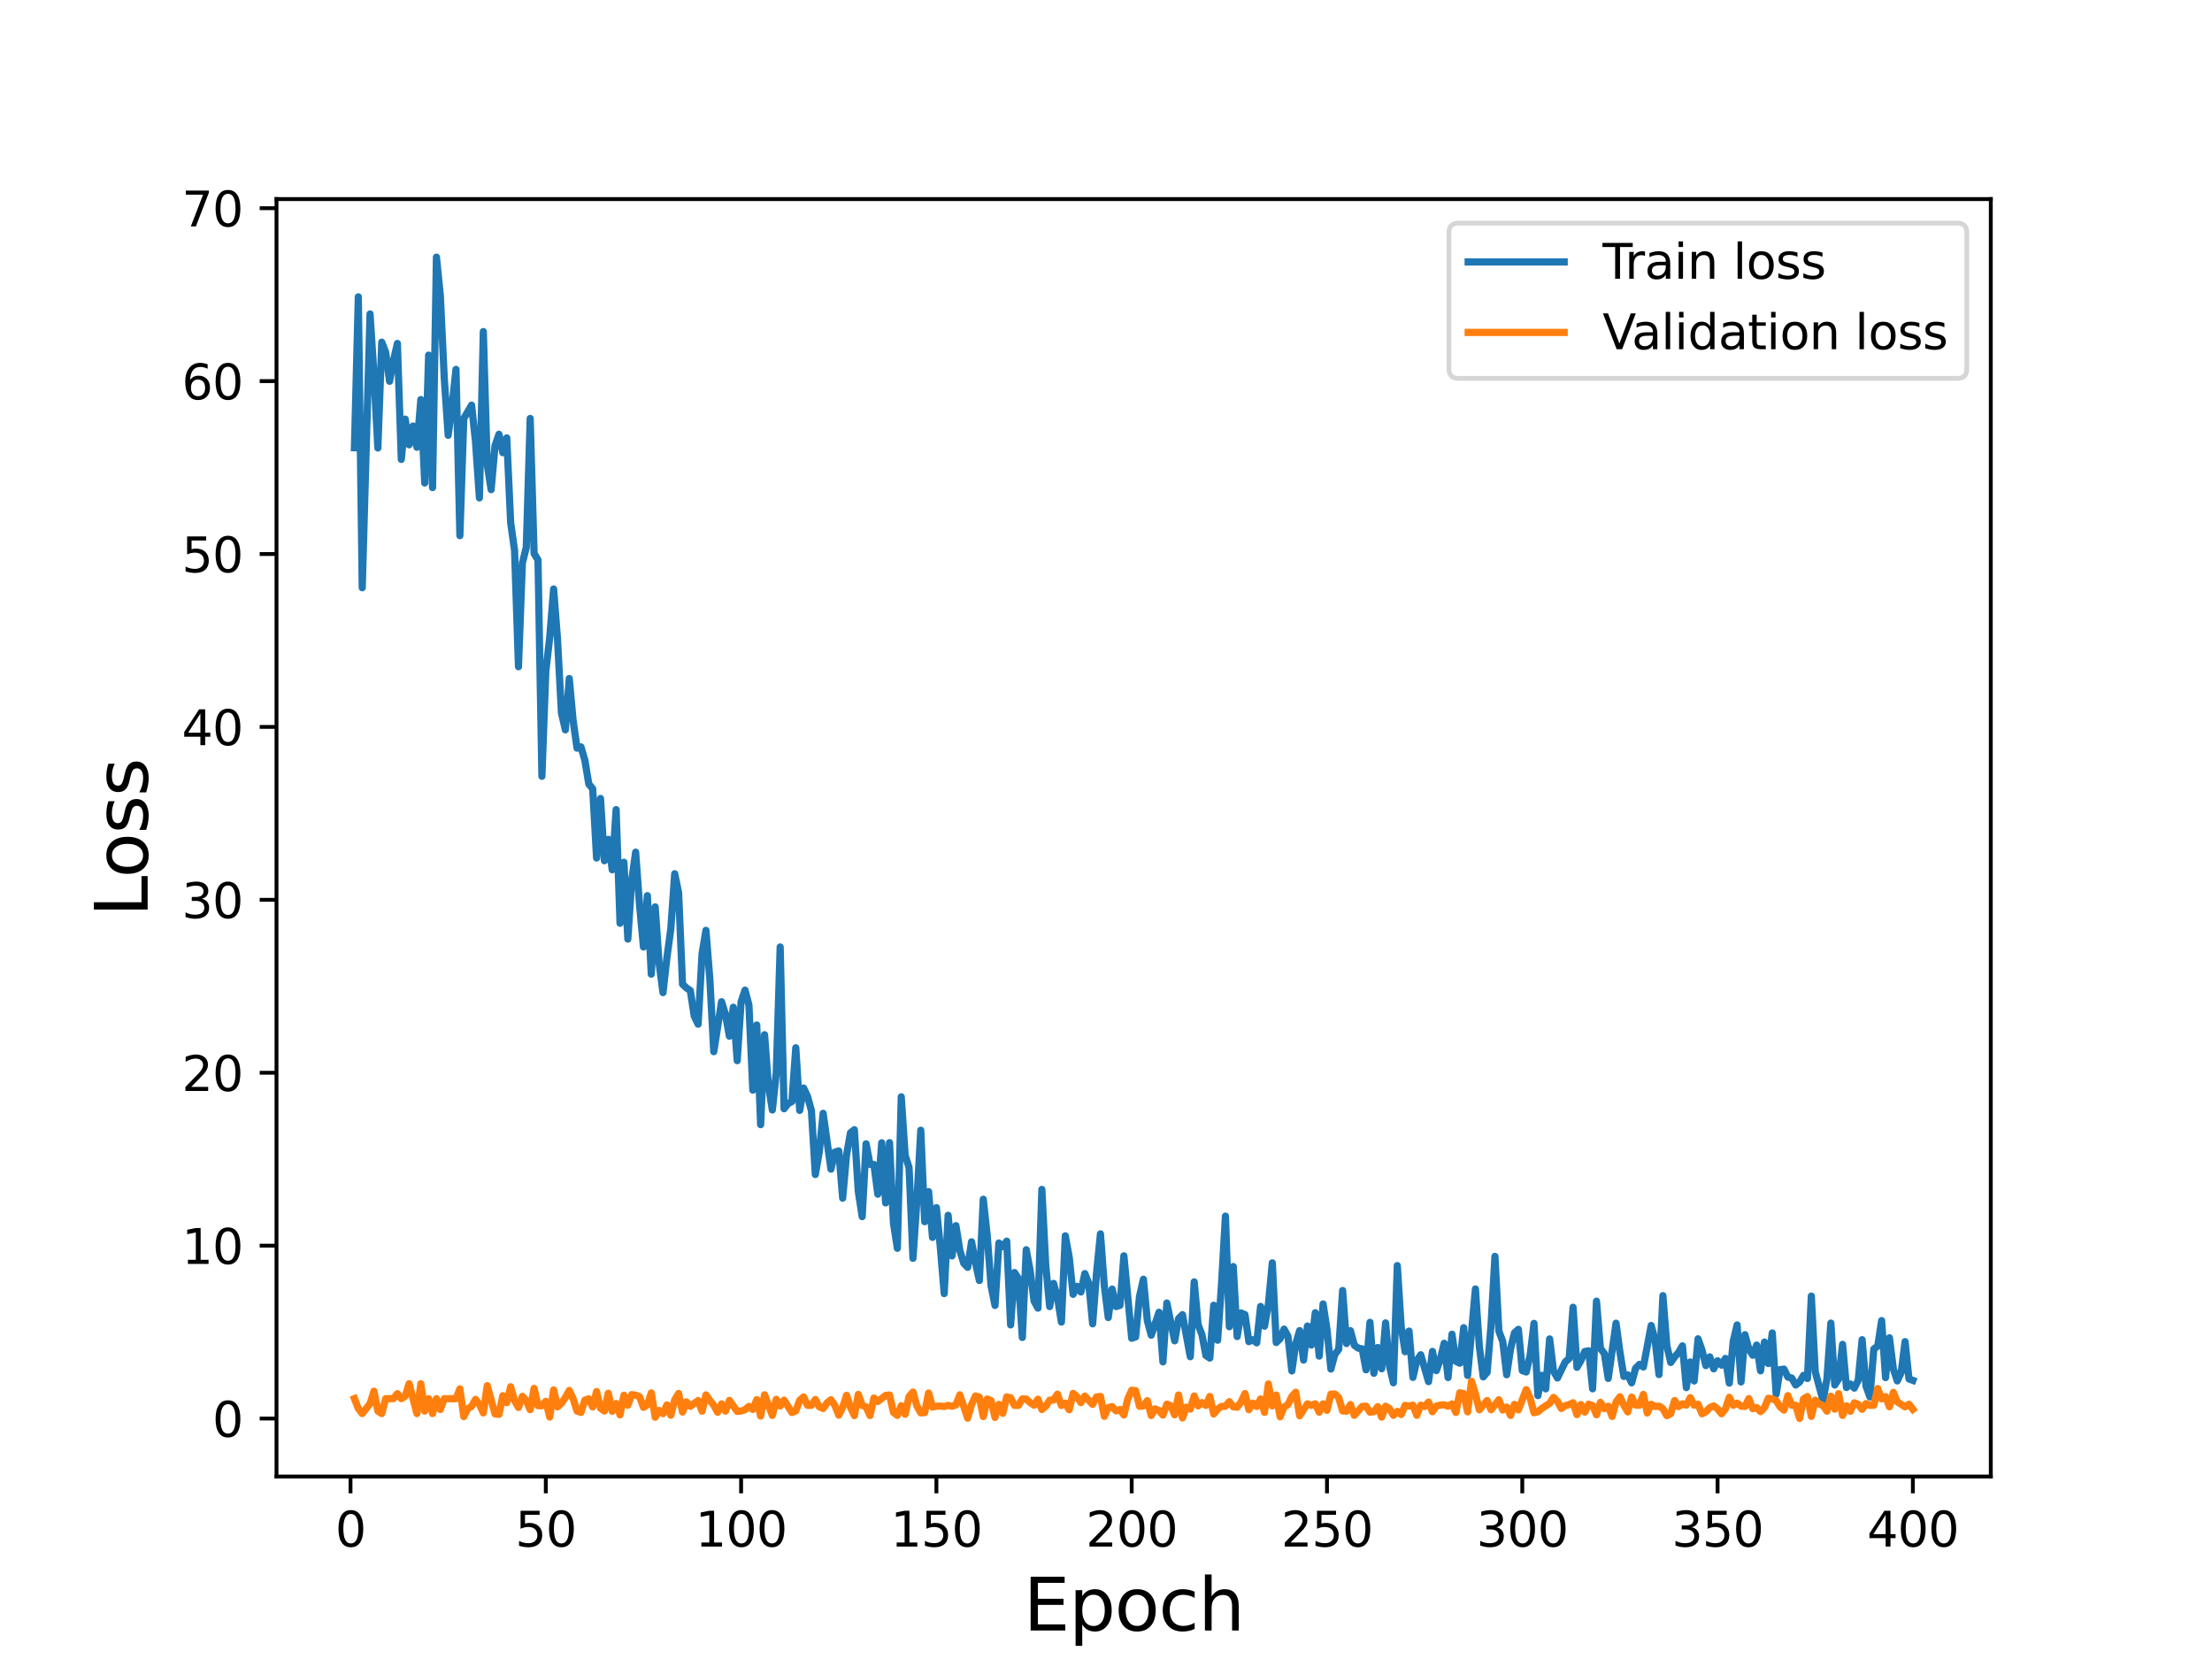 <?xml version="1.0" encoding="utf-8" standalone="no"?>
<!DOCTYPE svg PUBLIC "-//W3C//DTD SVG 1.1//EN"
  "http://www.w3.org/Graphics/SVG/1.1/DTD/svg11.dtd">
<svg height="345.6pt" version="1.1" viewBox="0 0 460.8 345.6" width="460.8pt" xmlns="http://www.w3.org/2000/svg" xmlns:xlink="http://www.w3.org/1999/xlink">
 <defs>
  <style type="text/css">*{stroke-linecap:butt;stroke-linejoin:round;}</style>
 </defs>
 <g id="figure_1">
  <g id="patch_1">
   <path d="M 0 345.6 
L 460.8 345.6 
L 460.8 0 
L 0 0 
z
" style="fill:#ffffff;"/>
  </g>
  <g id="axes_1">
   <g id="patch_2">
    <path d="M 57.6 307.584 
L 414.72 307.584 
L 414.72 41.472 
L 57.6 41.472 
z
" style="fill:#ffffff;"/>
   </g>
   <g id="matplotlib.axis_1">
    <g id="xtick_1">
     <g id="line2d_1">
      <defs>
       <path d="M 0 0 
L 0 3.5 
" id="m6db6024fce" style="stroke:#000000;stroke-width:0.8;"/>
      </defs>
      <g>
       <use style="stroke:#000000;stroke-width:0.8;" x="73.019" xlink:href="#m6db6024fce" y="307.584"/>
      </g>
     </g>
     <g id="text_1">
      <!-- 0 -->
      <g transform="translate(69.838 322.182)scale(0.1 -0.1)">
       <defs>
        <path d="M 2034 4250 
Q 1547 4250 1301 3770 
Q 1056 3291 1056 2328 
Q 1056 1369 1301 889 
Q 1547 409 2034 409 
Q 2525 409 2770 889 
Q 3016 1369 3016 2328 
Q 3016 3291 2770 3770 
Q 2525 4250 2034 4250 
z
M 2034 4750 
Q 2819 4750 3233 4129 
Q 3647 3509 3647 2328 
Q 3647 1150 3233 529 
Q 2819 -91 2034 -91 
Q 1250 -91 836 529 
Q 422 1150 422 2328 
Q 422 3509 836 4129 
Q 1250 4750 2034 4750 
z
" id="DejaVuSans-30" transform="scale(0.016)"/>
       </defs>
       <use xlink:href="#DejaVuSans-30"/>
      </g>
     </g>
    </g>
    <g id="xtick_2">
     <g id="line2d_2">
      <g>
       <use style="stroke:#000000;stroke-width:0.8;" x="113.703" xlink:href="#m6db6024fce" y="307.584"/>
      </g>
     </g>
     <g id="text_2">
      <!-- 50 -->
      <g transform="translate(107.34 322.182)scale(0.1 -0.1)">
       <defs>
        <path d="M 691 4666 
L 3169 4666 
L 3169 4134 
L 1269 4134 
L 1269 2991 
Q 1406 3038 1543 3061 
Q 1681 3084 1819 3084 
Q 2600 3084 3056 2656 
Q 3513 2228 3513 1497 
Q 3513 744 3044 326 
Q 2575 -91 1722 -91 
Q 1428 -91 1123 -41 
Q 819 9 494 109 
L 494 744 
Q 775 591 1075 516 
Q 1375 441 1709 441 
Q 2250 441 2565 725 
Q 2881 1009 2881 1497 
Q 2881 1984 2565 2268 
Q 2250 2553 1709 2553 
Q 1456 2553 1204 2497 
Q 953 2441 691 2322 
L 691 4666 
z
" id="DejaVuSans-35" transform="scale(0.016)"/>
       </defs>
       <use xlink:href="#DejaVuSans-35"/>
       <use x="63.623" xlink:href="#DejaVuSans-30"/>
      </g>
     </g>
    </g>
    <g id="xtick_3">
     <g id="line2d_3">
      <g>
       <use style="stroke:#000000;stroke-width:0.8;" x="154.386" xlink:href="#m6db6024fce" y="307.584"/>
      </g>
     </g>
     <g id="text_3">
      <!-- 100 -->
      <g transform="translate(144.842 322.182)scale(0.1 -0.1)">
       <defs>
        <path d="M 794 531 
L 1825 531 
L 1825 4091 
L 703 3866 
L 703 4441 
L 1819 4666 
L 2450 4666 
L 2450 531 
L 3481 531 
L 3481 0 
L 794 0 
L 794 531 
z
" id="DejaVuSans-31" transform="scale(0.016)"/>
       </defs>
       <use xlink:href="#DejaVuSans-31"/>
       <use x="63.623" xlink:href="#DejaVuSans-30"/>
       <use x="127.246" xlink:href="#DejaVuSans-30"/>
      </g>
     </g>
    </g>
    <g id="xtick_4">
     <g id="line2d_4">
      <g>
       <use style="stroke:#000000;stroke-width:0.8;" x="195.07" xlink:href="#m6db6024fce" y="307.584"/>
      </g>
     </g>
     <g id="text_4">
      <!-- 150 -->
      <g transform="translate(185.526 322.182)scale(0.1 -0.1)">
       <use xlink:href="#DejaVuSans-31"/>
       <use x="63.623" xlink:href="#DejaVuSans-35"/>
       <use x="127.246" xlink:href="#DejaVuSans-30"/>
      </g>
     </g>
    </g>
    <g id="xtick_5">
     <g id="line2d_5">
      <g>
       <use style="stroke:#000000;stroke-width:0.8;" x="235.753" xlink:href="#m6db6024fce" y="307.584"/>
      </g>
     </g>
     <g id="text_5">
      <!-- 200 -->
      <g transform="translate(226.209 322.182)scale(0.1 -0.1)">
       <defs>
        <path d="M 1228 531 
L 3431 531 
L 3431 0 
L 469 0 
L 469 531 
Q 828 903 1448 1529 
Q 2069 2156 2228 2338 
Q 2531 2678 2651 2914 
Q 2772 3150 2772 3378 
Q 2772 3750 2511 3984 
Q 2250 4219 1831 4219 
Q 1534 4219 1204 4116 
Q 875 4013 500 3803 
L 500 4441 
Q 881 4594 1212 4672 
Q 1544 4750 1819 4750 
Q 2544 4750 2975 4387 
Q 3406 4025 3406 3419 
Q 3406 3131 3298 2873 
Q 3191 2616 2906 2266 
Q 2828 2175 2409 1742 
Q 1991 1309 1228 531 
z
" id="DejaVuSans-32" transform="scale(0.016)"/>
       </defs>
       <use xlink:href="#DejaVuSans-32"/>
       <use x="63.623" xlink:href="#DejaVuSans-30"/>
       <use x="127.246" xlink:href="#DejaVuSans-30"/>
      </g>
     </g>
    </g>
    <g id="xtick_6">
     <g id="line2d_6">
      <g>
       <use style="stroke:#000000;stroke-width:0.8;" x="276.437" xlink:href="#m6db6024fce" y="307.584"/>
      </g>
     </g>
     <g id="text_6">
      <!-- 250 -->
      <g transform="translate(266.893 322.182)scale(0.1 -0.1)">
       <use xlink:href="#DejaVuSans-32"/>
       <use x="63.623" xlink:href="#DejaVuSans-35"/>
       <use x="127.246" xlink:href="#DejaVuSans-30"/>
      </g>
     </g>
    </g>
    <g id="xtick_7">
     <g id="line2d_7">
      <g>
       <use style="stroke:#000000;stroke-width:0.8;" x="317.12" xlink:href="#m6db6024fce" y="307.584"/>
      </g>
     </g>
     <g id="text_7">
      <!-- 300 -->
      <g transform="translate(307.576 322.182)scale(0.1 -0.1)">
       <defs>
        <path d="M 2597 2516 
Q 3050 2419 3304 2112 
Q 3559 1806 3559 1356 
Q 3559 666 3084 287 
Q 2609 -91 1734 -91 
Q 1441 -91 1130 -33 
Q 819 25 488 141 
L 488 750 
Q 750 597 1062 519 
Q 1375 441 1716 441 
Q 2309 441 2620 675 
Q 2931 909 2931 1356 
Q 2931 1769 2642 2001 
Q 2353 2234 1838 2234 
L 1294 2234 
L 1294 2753 
L 1863 2753 
Q 2328 2753 2575 2939 
Q 2822 3125 2822 3475 
Q 2822 3834 2567 4026 
Q 2313 4219 1838 4219 
Q 1578 4219 1281 4162 
Q 984 4106 628 3988 
L 628 4550 
Q 988 4650 1302 4700 
Q 1616 4750 1894 4750 
Q 2613 4750 3031 4423 
Q 3450 4097 3450 3541 
Q 3450 3153 3228 2886 
Q 3006 2619 2597 2516 
z
" id="DejaVuSans-33" transform="scale(0.016)"/>
       </defs>
       <use xlink:href="#DejaVuSans-33"/>
       <use x="63.623" xlink:href="#DejaVuSans-30"/>
       <use x="127.246" xlink:href="#DejaVuSans-30"/>
      </g>
     </g>
    </g>
    <g id="xtick_8">
     <g id="line2d_8">
      <g>
       <use style="stroke:#000000;stroke-width:0.8;" x="357.804" xlink:href="#m6db6024fce" y="307.584"/>
      </g>
     </g>
     <g id="text_8">
      <!-- 350 -->
      <g transform="translate(348.26 322.182)scale(0.1 -0.1)">
       <use xlink:href="#DejaVuSans-33"/>
       <use x="63.623" xlink:href="#DejaVuSans-35"/>
       <use x="127.246" xlink:href="#DejaVuSans-30"/>
      </g>
     </g>
    </g>
    <g id="xtick_9">
     <g id="line2d_9">
      <g>
       <use style="stroke:#000000;stroke-width:0.8;" x="398.487" xlink:href="#m6db6024fce" y="307.584"/>
      </g>
     </g>
     <g id="text_9">
      <!-- 400 -->
      <g transform="translate(388.944 322.182)scale(0.1 -0.1)">
       <defs>
        <path d="M 2419 4116 
L 825 1625 
L 2419 1625 
L 2419 4116 
z
M 2253 4666 
L 3047 4666 
L 3047 1625 
L 3713 1625 
L 3713 1100 
L 3047 1100 
L 3047 0 
L 2419 0 
L 2419 1100 
L 313 1100 
L 313 1709 
L 2253 4666 
z
" id="DejaVuSans-34" transform="scale(0.016)"/>
       </defs>
       <use xlink:href="#DejaVuSans-34"/>
       <use x="63.623" xlink:href="#DejaVuSans-30"/>
       <use x="127.246" xlink:href="#DejaVuSans-30"/>
      </g>
     </g>
    </g>
    <g id="text_10">
     <!-- Epoch -->
     <g transform="translate(213.194 339.66)scale(0.15 -0.15)">
      <defs>
       <path d="M 628 4666 
L 3578 4666 
L 3578 4134 
L 1259 4134 
L 1259 2753 
L 3481 2753 
L 3481 2222 
L 1259 2222 
L 1259 531 
L 3634 531 
L 3634 0 
L 628 0 
L 628 4666 
z
" id="DejaVuSans-45" transform="scale(0.016)"/>
       <path d="M 1159 525 
L 1159 -1331 
L 581 -1331 
L 581 3500 
L 1159 3500 
L 1159 2969 
Q 1341 3281 1617 3432 
Q 1894 3584 2278 3584 
Q 2916 3584 3314 3078 
Q 3713 2572 3713 1747 
Q 3713 922 3314 415 
Q 2916 -91 2278 -91 
Q 1894 -91 1617 61 
Q 1341 213 1159 525 
z
M 3116 1747 
Q 3116 2381 2855 2742 
Q 2594 3103 2138 3103 
Q 1681 3103 1420 2742 
Q 1159 2381 1159 1747 
Q 1159 1113 1420 752 
Q 1681 391 2138 391 
Q 2594 391 2855 752 
Q 3116 1113 3116 1747 
z
" id="DejaVuSans-70" transform="scale(0.016)"/>
       <path d="M 1959 3097 
Q 1497 3097 1228 2736 
Q 959 2375 959 1747 
Q 959 1119 1226 758 
Q 1494 397 1959 397 
Q 2419 397 2687 759 
Q 2956 1122 2956 1747 
Q 2956 2369 2687 2733 
Q 2419 3097 1959 3097 
z
M 1959 3584 
Q 2709 3584 3137 3096 
Q 3566 2609 3566 1747 
Q 3566 888 3137 398 
Q 2709 -91 1959 -91 
Q 1206 -91 779 398 
Q 353 888 353 1747 
Q 353 2609 779 3096 
Q 1206 3584 1959 3584 
z
" id="DejaVuSans-6f" transform="scale(0.016)"/>
       <path d="M 3122 3366 
L 3122 2828 
Q 2878 2963 2633 3030 
Q 2388 3097 2138 3097 
Q 1578 3097 1268 2742 
Q 959 2388 959 1747 
Q 959 1106 1268 751 
Q 1578 397 2138 397 
Q 2388 397 2633 464 
Q 2878 531 3122 666 
L 3122 134 
Q 2881 22 2623 -34 
Q 2366 -91 2075 -91 
Q 1284 -91 818 406 
Q 353 903 353 1747 
Q 353 2603 823 3093 
Q 1294 3584 2113 3584 
Q 2378 3584 2631 3529 
Q 2884 3475 3122 3366 
z
" id="DejaVuSans-63" transform="scale(0.016)"/>
       <path d="M 3513 2113 
L 3513 0 
L 2938 0 
L 2938 2094 
Q 2938 2591 2744 2837 
Q 2550 3084 2163 3084 
Q 1697 3084 1428 2787 
Q 1159 2491 1159 1978 
L 1159 0 
L 581 0 
L 581 4863 
L 1159 4863 
L 1159 2956 
Q 1366 3272 1645 3428 
Q 1925 3584 2291 3584 
Q 2894 3584 3203 3211 
Q 3513 2838 3513 2113 
z
" id="DejaVuSans-68" transform="scale(0.016)"/>
      </defs>
      <use xlink:href="#DejaVuSans-45"/>
      <use x="63.184" xlink:href="#DejaVuSans-70"/>
      <use x="126.66" xlink:href="#DejaVuSans-6f"/>
      <use x="187.842" xlink:href="#DejaVuSans-63"/>
      <use x="242.822" xlink:href="#DejaVuSans-68"/>
     </g>
    </g>
   </g>
   <g id="matplotlib.axis_2">
    <g id="ytick_1">
     <g id="line2d_10">
      <defs>
       <path d="M 0 0 
L -3.5 0 
" id="m89d442d146" style="stroke:#000000;stroke-width:0.8;"/>
      </defs>
      <g>
       <use style="stroke:#000000;stroke-width:0.8;" x="57.6" xlink:href="#m89d442d146" y="295.511"/>
      </g>
     </g>
     <g id="text_11">
      <!-- 0 -->
      <g transform="translate(44.237 299.31)scale(0.1 -0.1)">
       <use xlink:href="#DejaVuSans-30"/>
      </g>
     </g>
    </g>
    <g id="ytick_2">
     <g id="line2d_11">
      <g>
       <use style="stroke:#000000;stroke-width:0.8;" x="57.6" xlink:href="#m89d442d146" y="259.491"/>
      </g>
     </g>
     <g id="text_12">
      <!-- 10 -->
      <g transform="translate(37.875 263.29)scale(0.1 -0.1)">
       <use xlink:href="#DejaVuSans-31"/>
       <use x="63.623" xlink:href="#DejaVuSans-30"/>
      </g>
     </g>
    </g>
    <g id="ytick_3">
     <g id="line2d_12">
      <g>
       <use style="stroke:#000000;stroke-width:0.8;" x="57.6" xlink:href="#m89d442d146" y="223.472"/>
      </g>
     </g>
     <g id="text_13">
      <!-- 20 -->
      <g transform="translate(37.875 227.271)scale(0.1 -0.1)">
       <use xlink:href="#DejaVuSans-32"/>
       <use x="63.623" xlink:href="#DejaVuSans-30"/>
      </g>
     </g>
    </g>
    <g id="ytick_4">
     <g id="line2d_13">
      <g>
       <use style="stroke:#000000;stroke-width:0.8;" x="57.6" xlink:href="#m89d442d146" y="187.452"/>
      </g>
     </g>
     <g id="text_14">
      <!-- 30 -->
      <g transform="translate(37.875 191.251)scale(0.1 -0.1)">
       <use xlink:href="#DejaVuSans-33"/>
       <use x="63.623" xlink:href="#DejaVuSans-30"/>
      </g>
     </g>
    </g>
    <g id="ytick_5">
     <g id="line2d_14">
      <g>
       <use style="stroke:#000000;stroke-width:0.8;" x="57.6" xlink:href="#m89d442d146" y="151.433"/>
      </g>
     </g>
     <g id="text_15">
      <!-- 40 -->
      <g transform="translate(37.875 155.232)scale(0.1 -0.1)">
       <use xlink:href="#DejaVuSans-34"/>
       <use x="63.623" xlink:href="#DejaVuSans-30"/>
      </g>
     </g>
    </g>
    <g id="ytick_6">
     <g id="line2d_15">
      <g>
       <use style="stroke:#000000;stroke-width:0.8;" x="57.6" xlink:href="#m89d442d146" y="115.413"/>
      </g>
     </g>
     <g id="text_16">
      <!-- 50 -->
      <g transform="translate(37.875 119.212)scale(0.1 -0.1)">
       <use xlink:href="#DejaVuSans-35"/>
       <use x="63.623" xlink:href="#DejaVuSans-30"/>
      </g>
     </g>
    </g>
    <g id="ytick_7">
     <g id="line2d_16">
      <g>
       <use style="stroke:#000000;stroke-width:0.8;" x="57.6" xlink:href="#m89d442d146" y="79.394"/>
      </g>
     </g>
     <g id="text_17">
      <!-- 60 -->
      <g transform="translate(37.875 83.193)scale(0.1 -0.1)">
       <defs>
        <path d="M 2113 2584 
Q 1688 2584 1439 2293 
Q 1191 2003 1191 1497 
Q 1191 994 1439 701 
Q 1688 409 2113 409 
Q 2538 409 2786 701 
Q 3034 994 3034 1497 
Q 3034 2003 2786 2293 
Q 2538 2584 2113 2584 
z
M 3366 4563 
L 3366 3988 
Q 3128 4100 2886 4159 
Q 2644 4219 2406 4219 
Q 1781 4219 1451 3797 
Q 1122 3375 1075 2522 
Q 1259 2794 1537 2939 
Q 1816 3084 2150 3084 
Q 2853 3084 3261 2657 
Q 3669 2231 3669 1497 
Q 3669 778 3244 343 
Q 2819 -91 2113 -91 
Q 1303 -91 875 529 
Q 447 1150 447 2328 
Q 447 3434 972 4092 
Q 1497 4750 2381 4750 
Q 2619 4750 2861 4703 
Q 3103 4656 3366 4563 
z
" id="DejaVuSans-36" transform="scale(0.016)"/>
       </defs>
       <use xlink:href="#DejaVuSans-36"/>
       <use x="63.623" xlink:href="#DejaVuSans-30"/>
      </g>
     </g>
    </g>
    <g id="ytick_8">
     <g id="line2d_17">
      <g>
       <use style="stroke:#000000;stroke-width:0.8;" x="57.6" xlink:href="#m89d442d146" y="43.374"/>
      </g>
     </g>
     <g id="text_18">
      <!-- 70 -->
      <g transform="translate(37.875 47.173)scale(0.1 -0.1)">
       <defs>
        <path d="M 525 4666 
L 3525 4666 
L 3525 4397 
L 1831 0 
L 1172 0 
L 2766 4134 
L 525 4134 
L 525 4666 
z
" id="DejaVuSans-37" transform="scale(0.016)"/>
       </defs>
       <use xlink:href="#DejaVuSans-37"/>
       <use x="63.623" xlink:href="#DejaVuSans-30"/>
      </g>
     </g>
    </g>
    <g id="text_19">
     <!-- Loss -->
     <g transform="translate(30.755 190.979)rotate(-90)scale(0.15 -0.15)">
      <defs>
       <path d="M 628 4666 
L 1259 4666 
L 1259 531 
L 3531 531 
L 3531 0 
L 628 0 
L 628 4666 
z
" id="DejaVuSans-4c" transform="scale(0.016)"/>
       <path d="M 2834 3397 
L 2834 2853 
Q 2591 2978 2328 3040 
Q 2066 3103 1784 3103 
Q 1356 3103 1142 2972 
Q 928 2841 928 2578 
Q 928 2378 1081 2264 
Q 1234 2150 1697 2047 
L 1894 2003 
Q 2506 1872 2764 1633 
Q 3022 1394 3022 966 
Q 3022 478 2636 193 
Q 2250 -91 1575 -91 
Q 1294 -91 989 -36 
Q 684 19 347 128 
L 347 722 
Q 666 556 975 473 
Q 1284 391 1588 391 
Q 1994 391 2212 530 
Q 2431 669 2431 922 
Q 2431 1156 2273 1281 
Q 2116 1406 1581 1522 
L 1381 1569 
Q 847 1681 609 1914 
Q 372 2147 372 2553 
Q 372 3047 722 3315 
Q 1072 3584 1716 3584 
Q 2034 3584 2315 3537 
Q 2597 3491 2834 3397 
z
" id="DejaVuSans-73" transform="scale(0.016)"/>
      </defs>
      <use xlink:href="#DejaVuSans-4c"/>
      <use x="53.963" xlink:href="#DejaVuSans-6f"/>
      <use x="115.145" xlink:href="#DejaVuSans-73"/>
      <use x="167.244" xlink:href="#DejaVuSans-73"/>
     </g>
    </g>
   </g>
   <g id="line2d_18">
    <path clip-path="url(#pd3ec025191)" d="M 73.833 93.275 
L 74.646 61.842 
L 75.46 122.436 
L 77.087 65.402 
L 77.901 78.059 
L 78.715 93.331 
L 79.528 71.278 
L 80.342 73.402 
L 81.156 79.428 
L 81.969 75.081 
L 82.783 71.551 
L 83.597 95.703 
L 84.41 87.307 
L 85.224 92.656 
L 86.038 88.749 
L 86.851 93.176 
L 87.665 83.236 
L 88.479 100.619 
L 89.292 73.981 
L 90.106 101.572 
L 90.92 53.568 
L 91.733 61.624 
L 92.547 78.784 
L 93.361 90.682 
L 94.174 84.637 
L 94.988 76.955 
L 95.802 111.578 
L 96.616 87.173 
L 98.243 84.401 
L 99.057 92.016 
L 99.87 103.724 
L 100.684 69.073 
L 101.498 96.765 
L 102.311 102.009 
L 103.125 92.845 
L 103.939 90.464 
L 104.752 94.303 
L 105.566 91.211 
L 106.38 108.88 
L 107.193 114.681 
L 108.007 138.894 
L 108.821 117.281 
L 109.634 114.034 
L 110.448 87.172 
L 111.262 115.323 
L 112.075 116.64 
L 112.889 161.721 
L 113.703 139.859 
L 114.516 132.788 
L 115.33 122.69 
L 116.144 133.21 
L 116.957 148.51 
L 117.771 152.043 
L 118.585 141.344 
L 119.398 150.172 
L 120.212 155.856 
L 121.026 155.593 
L 121.839 158.381 
L 122.653 163.322 
L 123.467 164.305 
L 124.28 178.739 
L 125.094 166.335 
L 125.908 179.313 
L 126.721 174.86 
L 127.535 181.189 
L 128.349 168.658 
L 129.162 192.332 
L 129.976 179.633 
L 130.79 195.633 
L 131.603 183.349 
L 132.417 177.525 
L 133.231 188.574 
L 134.044 197.278 
L 134.858 186.578 
L 135.672 202.93 
L 136.485 188.924 
L 137.299 200.606 
L 138.113 206.783 
L 138.926 199.542 
L 139.74 193.494 
L 140.554 182.015 
L 141.367 185.977 
L 142.181 205.03 
L 142.995 205.794 
L 143.808 206.35 
L 144.622 211.694 
L 145.436 213.365 
L 146.249 198.655 
L 147.063 193.81 
L 147.877 204.029 
L 148.69 219.085 
L 150.318 208.675 
L 151.131 211.335 
L 151.945 215.856 
L 152.759 209.824 
L 153.572 220.958 
L 154.386 208.675 
L 155.2 206.263 
L 156.013 209.342 
L 156.827 227.101 
L 157.641 213.521 
L 158.454 234.289 
L 159.268 215.546 
L 160.082 226.188 
L 160.895 231.229 
L 161.709 223.479 
L 162.523 197.273 
L 163.336 230.977 
L 164.15 229.907 
L 164.964 229.48 
L 165.777 218.266 
L 166.591 231.316 
L 167.405 226.658 
L 168.219 228.396 
L 169.032 231.374 
L 169.846 244.676 
L 170.66 240.055 
L 171.473 231.919 
L 173.101 243.551 
L 173.914 240.003 
L 174.728 239.756 
L 175.542 249.605 
L 176.355 240.551 
L 177.169 235.983 
L 177.983 235.347 
L 178.796 248.201 
L 179.61 253.448 
L 180.424 238.274 
L 181.237 242.561 
L 182.051 242.594 
L 182.865 248.774 
L 183.678 238.064 
L 184.492 250.59 
L 185.306 238.032 
L 186.119 254.791 
L 186.933 260.043 
L 187.747 228.484 
L 188.56 240.695 
L 189.374 243.219 
L 190.188 262.135 
L 191.001 250.2 
L 191.815 235.449 
L 192.629 254.5 
L 193.442 248.235 
L 194.256 257.765 
L 195.07 251.572 
L 195.883 259.806 
L 196.697 269.481 
L 197.511 253.171 
L 198.324 261.63 
L 199.138 255.326 
L 199.952 260.491 
L 200.765 263.167 
L 201.579 264.013 
L 202.393 258.686 
L 203.206 263.057 
L 204.02 266.756 
L 204.834 249.822 
L 205.647 257.29 
L 206.461 267.889 
L 207.275 271.946 
L 208.088 258.935 
L 208.902 259.705 
L 209.716 258.555 
L 210.529 276.004 
L 211.343 265.095 
L 212.157 266.348 
L 212.97 278.622 
L 213.784 260.347 
L 214.598 264.674 
L 215.411 271.027 
L 216.225 272.512 
L 217.039 247.774 
L 217.852 263.619 
L 218.666 272.185 
L 219.48 267.361 
L 220.293 270.351 
L 221.107 275.419 
L 221.921 257.445 
L 222.734 261.868 
L 223.548 269.635 
L 224.362 267.97 
L 225.175 269.146 
L 225.989 265.311 
L 226.803 267.322 
L 227.616 275.781 
L 228.43 265.188 
L 229.244 257.036 
L 230.057 267.916 
L 230.871 274.475 
L 231.685 268.535 
L 232.498 272.183 
L 233.312 271.937 
L 234.126 261.603 
L 235.753 278.785 
L 236.567 278.502 
L 237.381 270.055 
L 238.194 266.491 
L 239.008 275.114 
L 239.822 278.152 
L 241.449 273.364 
L 242.263 283.699 
L 243.076 271.439 
L 244.704 279.319 
L 245.517 274.689 
L 246.331 273.869 
L 247.958 282.629 
L 248.772 267.041 
L 249.586 275.946 
L 250.399 278.078 
L 251.213 282.376 
L 252.027 282.914 
L 252.84 271.903 
L 253.654 279.192 
L 254.468 267.455 
L 255.281 253.342 
L 256.095 276.382 
L 256.909 263.845 
L 257.722 278.428 
L 258.536 273.515 
L 259.35 273.86 
L 260.163 279.489 
L 260.977 279.091 
L 261.791 279.743 
L 262.604 272.157 
L 263.418 276.272 
L 264.232 271.67 
L 265.045 263.067 
L 265.859 279.677 
L 266.673 278.887 
L 267.486 276.876 
L 268.3 278.348 
L 269.114 285.591 
L 269.927 279.92 
L 270.741 277.186 
L 271.555 283.326 
L 272.368 276.235 
L 273.182 280.205 
L 273.996 273.464 
L 274.809 282.495 
L 275.623 271.64 
L 276.437 276.967 
L 277.25 285.194 
L 278.064 282.182 
L 278.878 281.082 
L 279.691 268.828 
L 280.505 279.882 
L 281.319 277.211 
L 282.132 280.238 
L 282.946 280.841 
L 283.76 280.991 
L 284.573 285.361 
L 285.387 275.468 
L 286.201 286.074 
L 287.014 280.706 
L 287.828 285.136 
L 288.642 275.584 
L 289.455 284.601 
L 290.269 288.059 
L 291.083 263.642 
L 291.896 276.388 
L 292.71 281.586 
L 293.524 277.292 
L 294.337 286.94 
L 295.151 283.435 
L 295.965 282.222 
L 297.592 287.821 
L 298.406 281.525 
L 299.219 285.521 
L 300.033 283.215 
L 300.847 279.83 
L 301.66 286.967 
L 302.474 277.937 
L 303.288 283.592 
L 304.101 283.987 
L 304.915 276.583 
L 305.729 286.526 
L 307.356 268.517 
L 308.17 280.464 
L 308.984 286.829 
L 309.797 285.892 
L 310.611 276.004 
L 311.425 261.724 
L 312.238 277.272 
L 313.052 279.464 
L 313.866 286.389 
L 314.679 280.967 
L 315.493 277.656 
L 316.307 276.927 
L 317.12 285.531 
L 317.934 285.813 
L 318.748 282.387 
L 319.561 275.685 
L 320.375 290.734 
L 321.189 286.499 
L 322.002 289.325 
L 322.816 278.924 
L 323.63 285.631 
L 324.443 287.065 
L 326.071 283.712 
L 326.884 282.999 
L 327.698 272.328 
L 328.512 284.84 
L 329.325 283.456 
L 330.139 281.54 
L 330.953 281.393 
L 331.766 289.318 
L 332.58 271.058 
L 333.394 280.901 
L 334.207 281.954 
L 335.021 287.152 
L 336.648 275.646 
L 337.462 281.668 
L 338.276 286.745 
L 339.089 286.41 
L 339.903 288.07 
L 340.717 285.044 
L 341.53 284.219 
L 342.344 284.766 
L 343.971 276.122 
L 344.785 279.116 
L 345.599 286.345 
L 346.412 269.907 
L 347.226 280.249 
L 348.04 283.83 
L 348.853 282.682 
L 349.667 281.74 
L 350.481 280.367 
L 351.294 289.064 
L 352.108 283.721 
L 352.922 287.682 
L 353.735 278.902 
L 354.549 281.224 
L 355.363 284.485 
L 356.176 282.667 
L 356.99 285.155 
L 357.804 283.47 
L 358.617 284.388 
L 359.431 282.977 
L 360.245 288.125 
L 361.058 279.419 
L 361.872 276.007 
L 362.686 287.883 
L 363.499 278.033 
L 364.313 280.996 
L 365.127 282.321 
L 365.94 280.2 
L 366.754 285.571 
L 367.568 279.572 
L 368.381 284.055 
L 369.195 277.673 
L 370.009 290.437 
L 370.822 285.316 
L 371.636 285.215 
L 372.45 286.875 
L 373.263 287.077 
L 374.077 288.525 
L 374.891 287.896 
L 375.704 286.51 
L 376.518 287.166 
L 377.332 270.002 
L 378.146 285.756 
L 379.773 291.764 
L 380.587 287.2 
L 381.4 275.625 
L 382.214 288.52 
L 383.028 287.255 
L 383.841 280.055 
L 384.655 289.047 
L 385.469 288.311 
L 386.282 289.174 
L 387.096 287.543 
L 387.91 279.084 
L 388.723 288.746 
L 389.537 291.012 
L 390.351 281.021 
L 391.164 280.42 
L 391.978 275.104 
L 392.792 286.984 
L 393.605 278.687 
L 394.419 285.164 
L 395.233 287.67 
L 396.046 285.931 
L 396.86 279.485 
L 397.674 287.253 
L 398.487 287.556 
L 398.487 287.556 
" style="fill:none;stroke:#1f77b4;stroke-linecap:square;stroke-width:1.5;"/>
   </g>
   <g id="line2d_19">
    <path clip-path="url(#pd3ec025191)" d="M 73.833 291.362 
L 74.646 293.437 
L 75.46 294.473 
L 77.087 292.422 
L 77.901 289.81 
L 78.715 293.956 
L 79.528 294.474 
L 80.342 291.365 
L 81.969 291.365 
L 82.783 290.328 
L 83.597 291.366 
L 84.41 290.848 
L 85.224 288.256 
L 86.851 294.474 
L 87.665 288.257 
L 88.479 293.956 
L 89.292 291.366 
L 90.106 294.475 
L 90.92 291.368 
L 91.733 293.619 
L 92.547 291.372 
L 94.988 291.384 
L 95.802 289.329 
L 96.616 295.102 
L 97.429 293.481 
L 98.243 292.973 
L 99.057 291.512 
L 99.87 292.535 
L 100.684 294.338 
L 101.498 288.661 
L 103.125 294.535 
L 103.939 294.64 
L 104.752 290.741 
L 105.566 292.202 
L 106.38 288.883 
L 107.193 291.799 
L 108.007 293.2 
L 108.821 290.877 
L 109.634 291.792 
L 110.448 293.664 
L 111.262 289.236 
L 112.075 292.83 
L 112.889 292.831 
L 113.703 291.908 
L 114.516 295.193 
L 115.33 289.547 
L 116.144 293.068 
L 116.957 292.326 
L 117.771 291.15 
L 118.585 289.655 
L 119.398 291.39 
L 120.212 293.954 
L 121.026 294.228 
L 121.839 291.668 
L 122.653 291.408 
L 123.467 293.095 
L 124.28 289.879 
L 125.094 293.363 
L 125.908 293.944 
L 126.721 290.242 
L 127.535 293.993 
L 128.349 292.379 
L 129.162 294.746 
L 129.976 290.65 
L 130.79 292.735 
L 131.603 290.524 
L 132.417 290.643 
L 133.231 290.962 
L 134.044 293.172 
L 134.858 292.656 
L 135.672 290.163 
L 136.485 295.236 
L 137.299 293.826 
L 138.113 294.484 
L 138.926 292.672 
L 139.74 294.82 
L 140.554 291.631 
L 141.367 290.278 
L 142.181 294.152 
L 142.995 292.034 
L 143.808 292.962 
L 145.436 291.752 
L 146.249 293.973 
L 147.063 290.588 
L 147.877 291.777 
L 148.69 292.727 
L 149.504 294.203 
L 150.318 292.451 
L 151.131 293.972 
L 151.945 291.727 
L 153.572 294.018 
L 154.386 293.939 
L 155.2 293.666 
L 156.013 292.979 
L 156.827 293.619 
L 157.641 291.578 
L 158.454 294.993 
L 159.268 290.561 
L 160.895 294.865 
L 161.709 291.504 
L 162.523 292.893 
L 163.336 291.678 
L 164.964 294.256 
L 165.777 293.924 
L 166.591 291.705 
L 167.405 291.008 
L 168.219 292.759 
L 169.032 292.75 
L 169.846 291.546 
L 170.66 293.045 
L 171.473 293.413 
L 172.287 292.251 
L 173.101 291.597 
L 173.914 292.762 
L 174.728 294.809 
L 175.542 293.2 
L 176.355 290.67 
L 177.169 293.161 
L 177.983 294.899 
L 178.796 290.479 
L 179.61 292.763 
L 180.424 293.072 
L 181.237 294.883 
L 182.051 291.234 
L 182.865 291.954 
L 184.492 290.696 
L 185.306 290.606 
L 186.119 294.209 
L 186.933 294.85 
L 187.747 292.838 
L 188.56 294.619 
L 189.374 290.934 
L 190.188 289.999 
L 191.001 292.869 
L 191.815 294.322 
L 192.629 294.277 
L 193.442 290.191 
L 194.256 293.108 
L 195.07 292.94 
L 195.883 292.901 
L 196.697 293.015 
L 197.511 292.764 
L 198.324 292.951 
L 199.138 292.66 
L 199.952 290.567 
L 201.579 295.434 
L 202.393 292.59 
L 203.206 290.8 
L 204.02 291.051 
L 204.834 295.092 
L 205.647 291.443 
L 206.461 291.779 
L 207.275 295.273 
L 208.088 292.555 
L 208.902 294.42 
L 209.716 291.001 
L 210.529 291.186 
L 211.343 292.769 
L 212.157 292.773 
L 212.97 291.425 
L 213.784 291.448 
L 214.598 292.188 
L 215.411 292.733 
L 216.225 291.485 
L 217.039 293.632 
L 217.852 292.944 
L 218.666 291.686 
L 219.48 291.636 
L 220.293 290.427 
L 221.107 292.788 
L 221.921 292.29 
L 222.734 293.682 
L 223.548 290.271 
L 224.362 290.943 
L 225.175 292.2 
L 225.989 290.828 
L 227.616 292.561 
L 228.43 291.003 
L 229.244 290.899 
L 230.057 295.045 
L 230.871 293.238 
L 231.685 293.01 
L 232.498 293.911 
L 233.312 293.623 
L 234.126 294.771 
L 234.939 291.41 
L 235.753 289.618 
L 236.567 289.703 
L 237.381 292.956 
L 238.194 292.875 
L 239.008 291.785 
L 239.822 294.88 
L 240.635 293.492 
L 241.449 293.823 
L 242.263 294.79 
L 243.076 292.515 
L 243.89 292.824 
L 244.704 294.736 
L 245.517 290.6 
L 246.331 295.384 
L 247.145 293.131 
L 247.958 293.539 
L 248.772 290.809 
L 249.586 292.883 
L 250.399 292.184 
L 251.213 292.767 
L 252.027 290.906 
L 252.84 294.569 
L 253.654 293.551 
L 254.468 292.994 
L 255.281 292.934 
L 256.095 291.994 
L 256.909 293.062 
L 257.722 293.151 
L 258.536 292.073 
L 259.35 290.297 
L 260.163 293.661 
L 260.977 292.289 
L 261.791 292.986 
L 262.604 291.42 
L 263.418 294.219 
L 264.232 288.299 
L 265.045 292.863 
L 265.859 290.616 
L 266.673 295.155 
L 267.486 293.1 
L 268.3 292.62 
L 269.114 290.908 
L 269.927 290.024 
L 270.741 294.941 
L 272.368 292.456 
L 273.182 292.765 
L 273.996 292.433 
L 274.809 294.186 
L 275.623 292.443 
L 276.437 293.801 
L 277.25 290.412 
L 278.064 290.396 
L 278.878 291.145 
L 279.691 293.922 
L 280.505 293.986 
L 281.319 292.603 
L 282.132 294.839 
L 283.76 292.99 
L 284.573 292.931 
L 285.387 294.188 
L 286.201 294.09 
L 287.014 293.021 
L 287.828 295.216 
L 288.642 292.934 
L 289.455 293.44 
L 290.269 294.836 
L 291.083 294.022 
L 291.896 294.667 
L 292.71 292.768 
L 293.524 292.913 
L 294.337 292.725 
L 295.151 294.836 
L 295.965 292.724 
L 296.778 293.004 
L 297.592 292.069 
L 298.406 294.098 
L 299.219 292.908 
L 300.033 292.709 
L 300.847 292.639 
L 301.66 292.943 
L 302.474 292.458 
L 303.288 294.242 
L 304.101 290.137 
L 304.915 290.31 
L 305.729 294.116 
L 306.543 287.735 
L 307.356 290.371 
L 308.17 293.683 
L 309.797 291.759 
L 310.611 293.682 
L 312.238 291.594 
L 313.052 293.723 
L 313.866 293.118 
L 314.679 294.869 
L 315.493 292.548 
L 316.307 293.703 
L 317.934 289.483 
L 318.748 291.234 
L 319.561 294.293 
L 320.375 294.093 
L 321.189 293.393 
L 322.816 292.342 
L 323.63 291.105 
L 324.443 291.917 
L 325.257 293.415 
L 326.071 292.826 
L 326.884 292.611 
L 327.698 292.212 
L 328.512 294.686 
L 329.325 292.589 
L 330.139 294.167 
L 330.953 292.513 
L 331.766 292.805 
L 332.58 294.723 
L 333.394 292.134 
L 334.207 293.436 
L 335.021 292.935 
L 335.835 295.07 
L 336.648 292.069 
L 337.462 290.973 
L 338.276 292.741 
L 339.089 294.128 
L 339.903 291.043 
L 340.717 292.689 
L 341.53 292.741 
L 342.344 290.474 
L 343.158 294.35 
L 343.971 292.534 
L 344.785 292.996 
L 345.599 292.933 
L 346.412 293.446 
L 347.226 294.908 
L 348.04 294.501 
L 348.853 291.751 
L 349.667 293.018 
L 350.481 292.432 
L 351.294 292.71 
L 352.108 291.156 
L 352.922 292.727 
L 353.735 292.525 
L 354.549 294.516 
L 355.363 294.1 
L 356.176 293.233 
L 356.99 292.873 
L 357.804 293.504 
L 358.617 294.508 
L 359.431 293.534 
L 360.245 291.083 
L 361.058 292.742 
L 361.872 292.301 
L 362.686 292.921 
L 363.499 293.001 
L 364.313 291.363 
L 365.127 293.456 
L 365.94 293.221 
L 366.754 294.062 
L 367.568 293.246 
L 368.381 291.276 
L 369.195 291.421 
L 370.009 291.756 
L 370.822 293.083 
L 371.636 293.749 
L 372.45 290.733 
L 373.263 292.745 
L 374.077 292.733 
L 374.891 295.488 
L 375.704 291.417 
L 376.518 290.926 
L 377.332 295.059 
L 378.146 291.672 
L 378.959 292.473 
L 379.773 292.819 
L 380.587 293.977 
L 381.4 290.848 
L 382.214 293.557 
L 383.028 290.335 
L 383.841 294.855 
L 384.655 292.858 
L 385.469 293.996 
L 386.282 292.233 
L 387.096 292.545 
L 387.91 293.591 
L 388.723 292.385 
L 389.537 292.759 
L 390.351 292.733 
L 391.164 289.258 
L 391.978 291.416 
L 392.792 290.938 
L 393.605 293.054 
L 394.419 290.053 
L 395.233 292.021 
L 396.86 293.077 
L 397.674 292.537 
L 398.487 293.587 
L 398.487 293.587 
" style="fill:none;stroke:#ff7f0e;stroke-linecap:square;stroke-width:1.5;"/>
   </g>
   <g id="patch_3">
    <path d="M 57.6 307.584 
L 57.6 41.472 
" style="fill:none;stroke:#000000;stroke-linecap:square;stroke-linejoin:miter;stroke-width:0.8;"/>
   </g>
   <g id="patch_4">
    <path d="M 414.72 307.584 
L 414.72 41.472 
" style="fill:none;stroke:#000000;stroke-linecap:square;stroke-linejoin:miter;stroke-width:0.8;"/>
   </g>
   <g id="patch_5">
    <path d="M 57.6 307.584 
L 414.72 307.584 
" style="fill:none;stroke:#000000;stroke-linecap:square;stroke-linejoin:miter;stroke-width:0.8;"/>
   </g>
   <g id="patch_6">
    <path d="M 57.6 41.472 
L 414.72 41.472 
" style="fill:none;stroke:#000000;stroke-linecap:square;stroke-linejoin:miter;stroke-width:0.8;"/>
   </g>
   <g id="legend_1">
    <g id="patch_7">
     <path d="M 303.845 78.828 
L 407.72 78.828 
Q 409.72 78.828 409.72 76.828 
L 409.72 48.472 
Q 409.72 46.472 407.72 46.472 
L 303.845 46.472 
Q 301.845 46.472 301.845 48.472 
L 301.845 76.828 
Q 301.845 78.828 303.845 78.828 
z
" style="fill:#ffffff;opacity:0.8;stroke:#cccccc;stroke-linejoin:miter;"/>
    </g>
    <g id="line2d_20">
     <path d="M 305.845 54.57 
L 325.845 54.57 
" style="fill:none;stroke:#1f77b4;stroke-linecap:square;stroke-width:1.5;"/>
    </g>
    <g id="line2d_21"/>
    <g id="text_20">
     <!-- Train loss -->
     <g transform="translate(333.845 58.07)scale(0.1 -0.1)">
      <defs>
       <path d="M -19 4666 
L 3928 4666 
L 3928 4134 
L 2272 4134 
L 2272 0 
L 1638 0 
L 1638 4134 
L -19 4134 
L -19 4666 
z
" id="DejaVuSans-54" transform="scale(0.016)"/>
       <path d="M 2631 2963 
Q 2534 3019 2420 3045 
Q 2306 3072 2169 3072 
Q 1681 3072 1420 2755 
Q 1159 2438 1159 1844 
L 1159 0 
L 581 0 
L 581 3500 
L 1159 3500 
L 1159 2956 
Q 1341 3275 1631 3429 
Q 1922 3584 2338 3584 
Q 2397 3584 2469 3576 
Q 2541 3569 2628 3553 
L 2631 2963 
z
" id="DejaVuSans-72" transform="scale(0.016)"/>
       <path d="M 2194 1759 
Q 1497 1759 1228 1600 
Q 959 1441 959 1056 
Q 959 750 1161 570 
Q 1363 391 1709 391 
Q 2188 391 2477 730 
Q 2766 1069 2766 1631 
L 2766 1759 
L 2194 1759 
z
M 3341 1997 
L 3341 0 
L 2766 0 
L 2766 531 
Q 2569 213 2275 61 
Q 1981 -91 1556 -91 
Q 1019 -91 701 211 
Q 384 513 384 1019 
Q 384 1609 779 1909 
Q 1175 2209 1959 2209 
L 2766 2209 
L 2766 2266 
Q 2766 2663 2505 2880 
Q 2244 3097 1772 3097 
Q 1472 3097 1187 3025 
Q 903 2953 641 2809 
L 641 3341 
Q 956 3463 1253 3523 
Q 1550 3584 1831 3584 
Q 2591 3584 2966 3190 
Q 3341 2797 3341 1997 
z
" id="DejaVuSans-61" transform="scale(0.016)"/>
       <path d="M 603 3500 
L 1178 3500 
L 1178 0 
L 603 0 
L 603 3500 
z
M 603 4863 
L 1178 4863 
L 1178 4134 
L 603 4134 
L 603 4863 
z
" id="DejaVuSans-69" transform="scale(0.016)"/>
       <path d="M 3513 2113 
L 3513 0 
L 2938 0 
L 2938 2094 
Q 2938 2591 2744 2837 
Q 2550 3084 2163 3084 
Q 1697 3084 1428 2787 
Q 1159 2491 1159 1978 
L 1159 0 
L 581 0 
L 581 3500 
L 1159 3500 
L 1159 2956 
Q 1366 3272 1645 3428 
Q 1925 3584 2291 3584 
Q 2894 3584 3203 3211 
Q 3513 2838 3513 2113 
z
" id="DejaVuSans-6e" transform="scale(0.016)"/>
       <path id="DejaVuSans-20" transform="scale(0.016)"/>
       <path d="M 603 4863 
L 1178 4863 
L 1178 0 
L 603 0 
L 603 4863 
z
" id="DejaVuSans-6c" transform="scale(0.016)"/>
      </defs>
      <use xlink:href="#DejaVuSans-54"/>
      <use x="46.334" xlink:href="#DejaVuSans-72"/>
      <use x="87.447" xlink:href="#DejaVuSans-61"/>
      <use x="148.727" xlink:href="#DejaVuSans-69"/>
      <use x="176.51" xlink:href="#DejaVuSans-6e"/>
      <use x="239.889" xlink:href="#DejaVuSans-20"/>
      <use x="271.676" xlink:href="#DejaVuSans-6c"/>
      <use x="299.459" xlink:href="#DejaVuSans-6f"/>
      <use x="360.641" xlink:href="#DejaVuSans-73"/>
      <use x="412.74" xlink:href="#DejaVuSans-73"/>
     </g>
    </g>
    <g id="line2d_22">
     <path d="M 305.845 69.249 
L 325.845 69.249 
" style="fill:none;stroke:#ff7f0e;stroke-linecap:square;stroke-width:1.5;"/>
    </g>
    <g id="line2d_23"/>
    <g id="text_21">
     <!-- Validation loss -->
     <g transform="translate(333.845 72.749)scale(0.1 -0.1)">
      <defs>
       <path d="M 1831 0 
L 50 4666 
L 709 4666 
L 2188 738 
L 3669 4666 
L 4325 4666 
L 2547 0 
L 1831 0 
z
" id="DejaVuSans-56" transform="scale(0.016)"/>
       <path d="M 2906 2969 
L 2906 4863 
L 3481 4863 
L 3481 0 
L 2906 0 
L 2906 525 
Q 2725 213 2448 61 
Q 2172 -91 1784 -91 
Q 1150 -91 751 415 
Q 353 922 353 1747 
Q 353 2572 751 3078 
Q 1150 3584 1784 3584 
Q 2172 3584 2448 3432 
Q 2725 3281 2906 2969 
z
M 947 1747 
Q 947 1113 1208 752 
Q 1469 391 1925 391 
Q 2381 391 2643 752 
Q 2906 1113 2906 1747 
Q 2906 2381 2643 2742 
Q 2381 3103 1925 3103 
Q 1469 3103 1208 2742 
Q 947 2381 947 1747 
z
" id="DejaVuSans-64" transform="scale(0.016)"/>
       <path d="M 1172 4494 
L 1172 3500 
L 2356 3500 
L 2356 3053 
L 1172 3053 
L 1172 1153 
Q 1172 725 1289 603 
Q 1406 481 1766 481 
L 2356 481 
L 2356 0 
L 1766 0 
Q 1100 0 847 248 
Q 594 497 594 1153 
L 594 3053 
L 172 3053 
L 172 3500 
L 594 3500 
L 594 4494 
L 1172 4494 
z
" id="DejaVuSans-74" transform="scale(0.016)"/>
      </defs>
      <use xlink:href="#DejaVuSans-56"/>
      <use x="60.658" xlink:href="#DejaVuSans-61"/>
      <use x="121.938" xlink:href="#DejaVuSans-6c"/>
      <use x="149.721" xlink:href="#DejaVuSans-69"/>
      <use x="177.504" xlink:href="#DejaVuSans-64"/>
      <use x="240.98" xlink:href="#DejaVuSans-61"/>
      <use x="302.26" xlink:href="#DejaVuSans-74"/>
      <use x="341.469" xlink:href="#DejaVuSans-69"/>
      <use x="369.252" xlink:href="#DejaVuSans-6f"/>
      <use x="430.434" xlink:href="#DejaVuSans-6e"/>
      <use x="493.812" xlink:href="#DejaVuSans-20"/>
      <use x="525.6" xlink:href="#DejaVuSans-6c"/>
      <use x="553.383" xlink:href="#DejaVuSans-6f"/>
      <use x="614.564" xlink:href="#DejaVuSans-73"/>
      <use x="666.664" xlink:href="#DejaVuSans-73"/>
     </g>
    </g>
   </g>
  </g>
 </g>
 <defs>
  <clipPath id="pd3ec025191">
   <rect height="266.112" width="357.12" x="57.6" y="41.472"/>
  </clipPath>
 </defs>
</svg>
